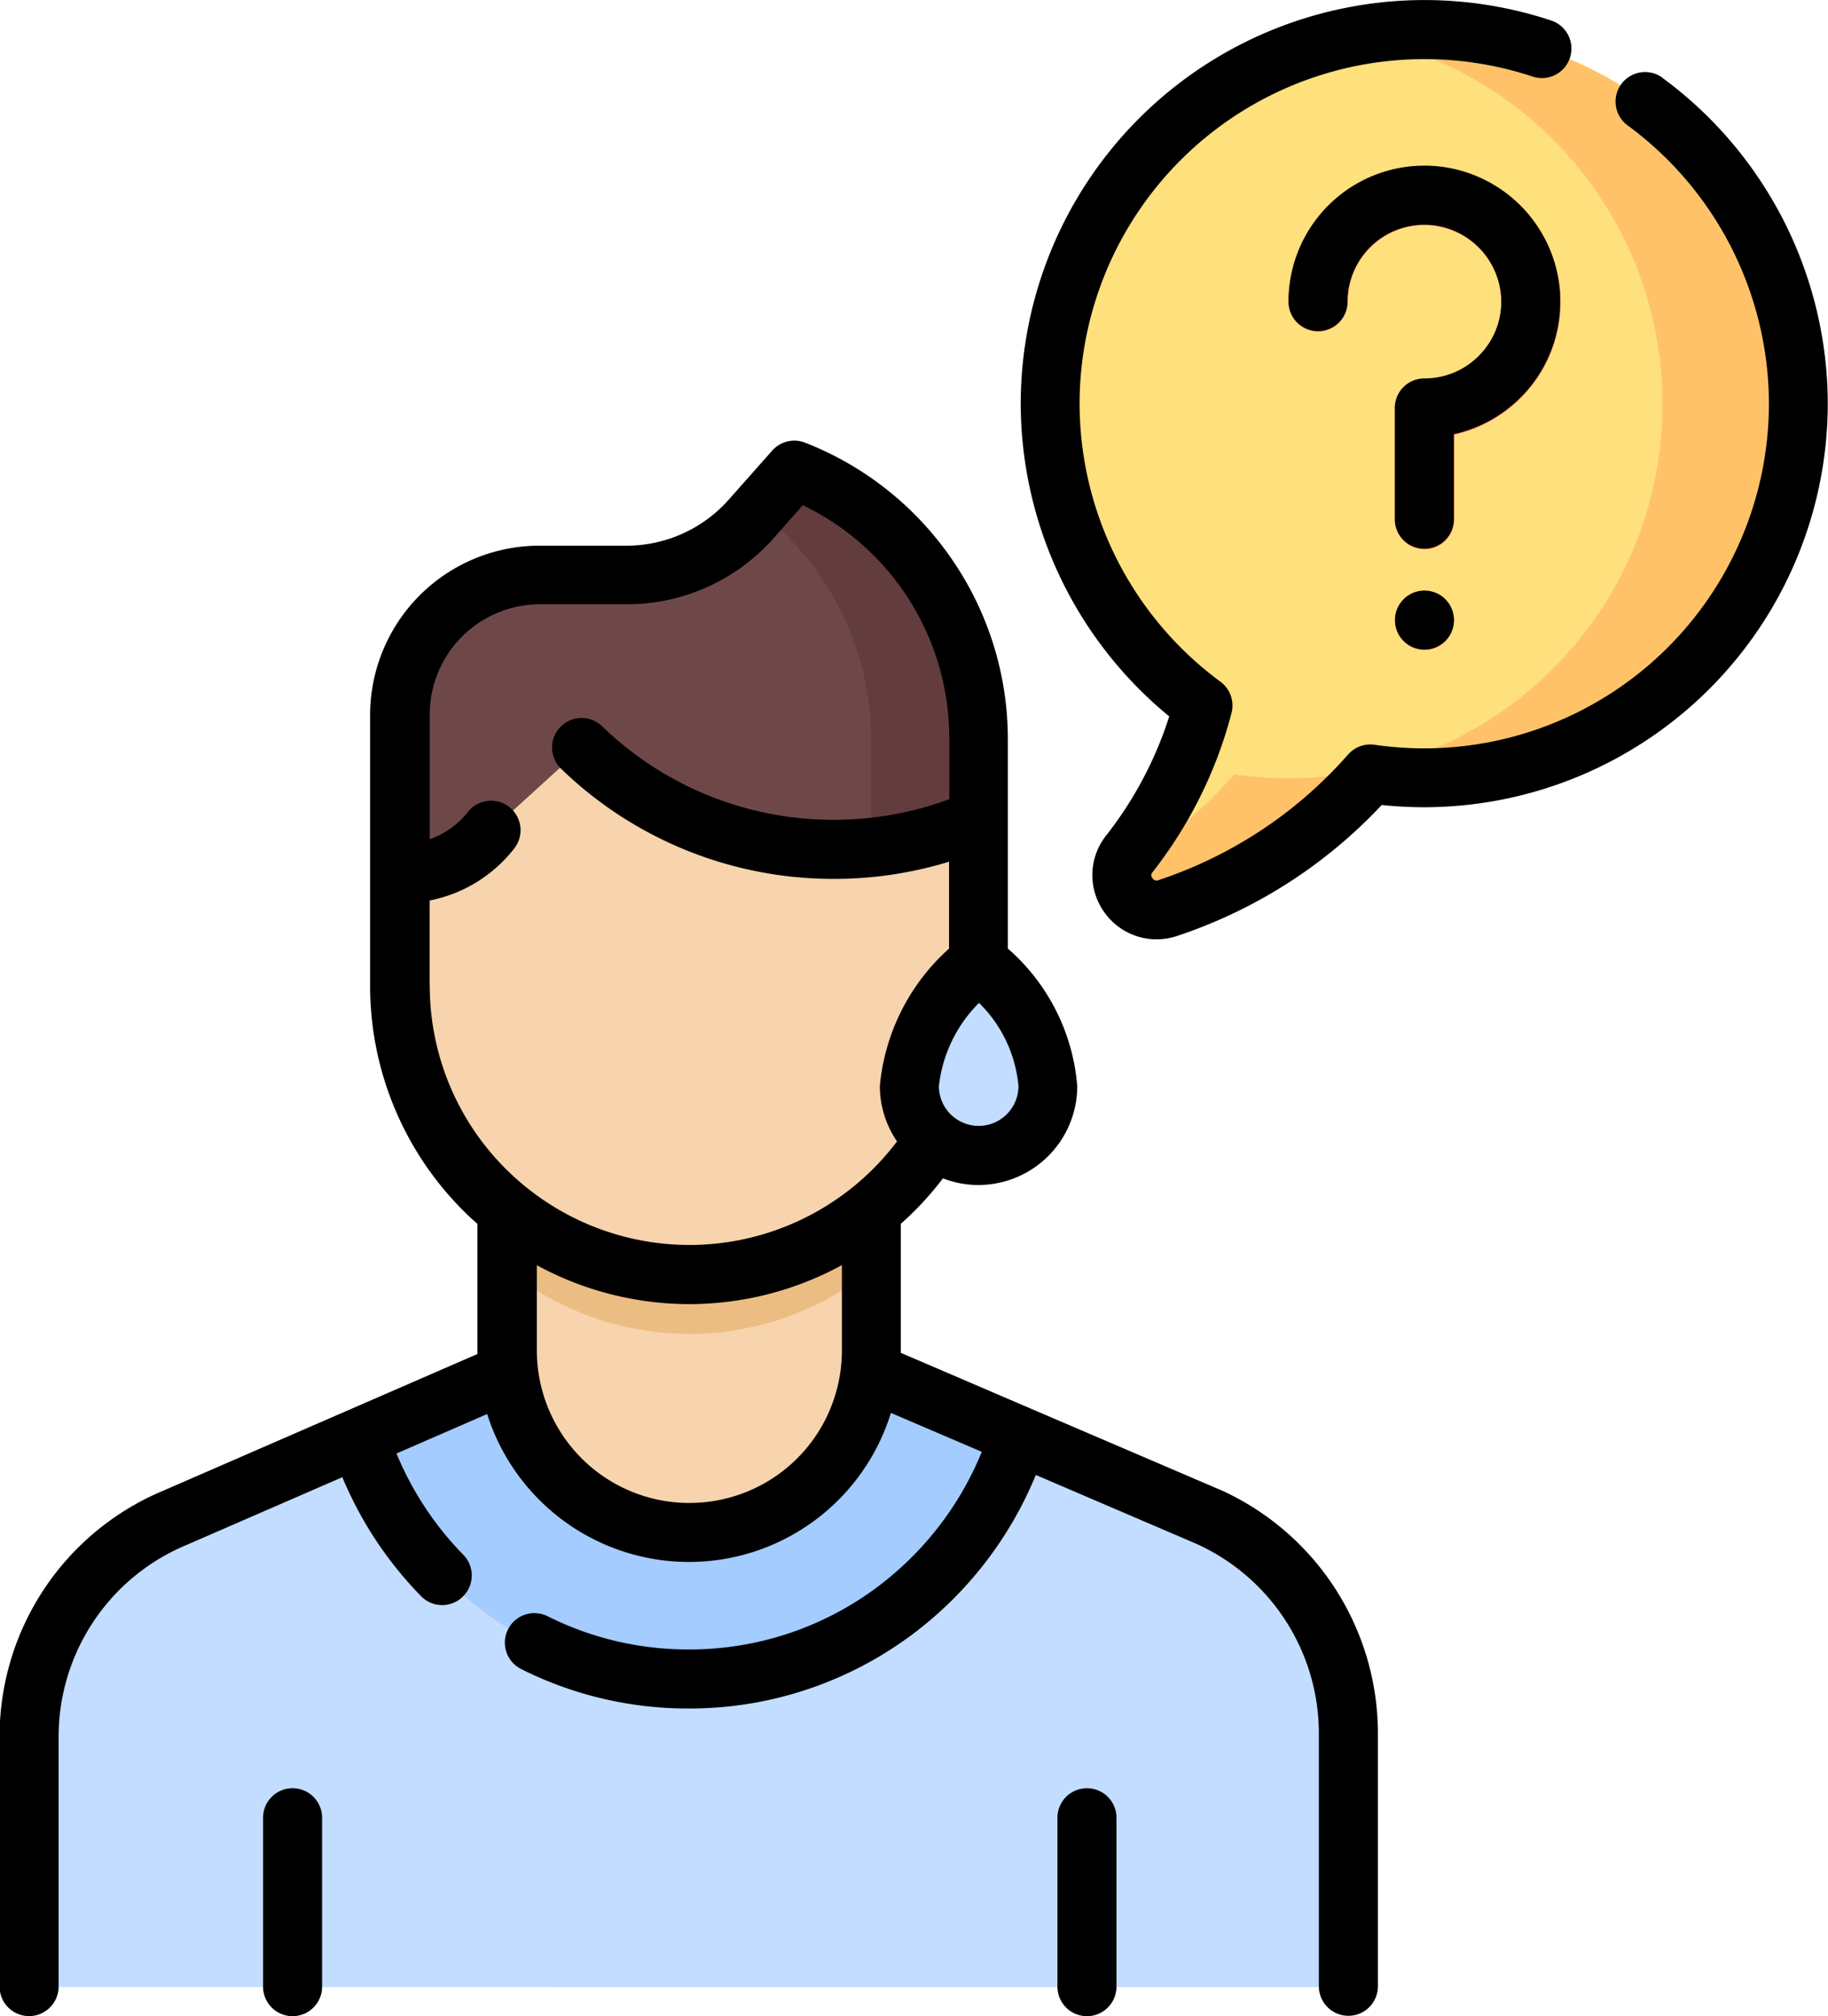 <svg xmlns="http://www.w3.org/2000/svg" width="42.604" height="46.971" viewBox="0 0 42.604 46.971">
  <g id="icon-13" transform="translate(5224.357 1739.138)">
    <g id="Group_164" data-name="Group 164" transform="translate(-5223.669 -1738.441)">
      <g id="Group_155" data-name="Group 155" transform="translate(0 10.264)">
        <g id="Group_148" data-name="Group 148" transform="translate(8.637)">
          <path id="Path_284" data-name="Path 284" d="M-5109.228-1613.386v3.126h-13.483v-3.7a3.255,3.255,0,0,1,3.255-3.255h2.032a3.872,3.872,0,0,0,2.875-1.277l1.038-1.17A6.746,6.746,0,0,1-5109.228-1613.386Z" transform="translate(5122.711 1619.667)" fill="#6e4848"/>
        </g>
        <g id="Group_149" data-name="Group 149" transform="translate(16.997)">
          <path id="Path_285" data-name="Path 285" d="M-5030.75-1619.667l-.84.947a6.731,6.731,0,0,1,2.619,5.333v3.126h2.506v-3.126A6.745,6.745,0,0,0-5030.75-1619.667Z" transform="translate(5031.59 1619.667)" fill="#633c3e"/>
        </g>
        <g id="Group_150" data-name="Group 150" transform="translate(0 19.201)">
          <path id="Path_286" data-name="Path 286" d="M-5216.857-1394.238v-5.815a5.534,5.534,0,0,1,3.388-5.1l11.991-5.214,12.087,5.181a5.535,5.535,0,0,1,3.292,5.06v5.889" transform="translate(5216.857 1410.368)" fill="#c2ddff"/>
        </g>
        <g id="Group_151" data-name="Group 151" transform="translate(7.696 19.201)">
          <path id="Path_287" data-name="Path 287" d="M-5125.289-1401.4a8.058,8.058,0,0,0,7.7-5.67h0l-7.695-3.3-7.683,3.34h0a8.059,8.059,0,0,0,7.682,5.627Z" transform="translate(5132.97 1410.368)" fill="#a4ccff"/>
        </g>
        <g id="Group_152" data-name="Group 152" transform="translate(11.136 17.042)">
          <path id="Path_288" data-name="Path 288" d="M-5091.225-1426.194a4.243,4.243,0,0,1-4.243-4.243v-3.469h8.485v3.469A4.243,4.243,0,0,1-5091.225-1426.194Z" transform="translate(5095.468 1433.906)" fill="#f7d4ad"/>
        </g>
        <g id="Group_153" data-name="Group 153" transform="translate(11.136 17.042)">
          <path id="Path_289" data-name="Path 289" d="M-5095.469-1432.334a6.712,6.712,0,0,0,4.241,1.5,6.712,6.712,0,0,0,4.244-1.5v-1.57h-8.485v1.572Z" transform="translate(5095.469 1433.906)" fill="#ecbd83"/>
        </g>
        <g id="Group_154" data-name="Group 154" transform="translate(8.637 6.474)">
          <path id="Path_290" data-name="Path 290" d="M-5118.483-1549.1a8.438,8.438,0,0,0,5.877,2.372,8.42,8.42,0,0,0,3.2-.627,3.238,3.238,0,0,1,.175,1.187v2.6a6.74,6.74,0,0,1-6.741,6.741,6.74,6.74,0,0,1-6.74-6.741v-2.6a2.659,2.659,0,0,0,1.261-.3,2.655,2.655,0,0,0,.858-.712" transform="translate(5122.711 1549.096)" fill="#f7d4ad"/>
        </g>
      </g>
      <g id="Group_156" data-name="Group 156" transform="translate(23.794 0)">
        <path id="Path_291" data-name="Path 291" d="M-4948.783-1731.545a8.717,8.717,0,0,0-8.717,8.717,8.7,8.7,0,0,0,3.563,7.031,9.5,9.5,0,0,1-.318.991,9.52,9.52,0,0,1-1.4,2.467.807.807,0,0,0,.9,1.262,10.854,10.854,0,0,0,2.835-1.432,10.8,10.8,0,0,0,1.881-1.693,8.8,8.8,0,0,0,1.261.091,8.717,8.717,0,0,0,8.717-8.717,8.717,8.717,0,0,0-8.717-8.717Z" transform="translate(4957.5 1731.545)" fill="#fee07d"/>
      </g>
      <g id="Group_157" data-name="Group 157" transform="translate(25.462 0)">
        <path id="Path_292" data-name="Path 292" d="M-4932.268-1731.545a8.783,8.783,0,0,0-1.583.144,8.719,8.719,0,0,1,7.133,8.573,8.717,8.717,0,0,1-8.717,8.717,8.8,8.8,0,0,1-1.261-.091,10.8,10.8,0,0,1-1.881,1.693c-.238.168-.476.322-.712.462a.811.811,0,0,0,1.044.969,10.838,10.838,0,0,0,2.835-1.432,10.828,10.828,0,0,0,1.881-1.693,8.8,8.8,0,0,0,1.261.091,8.717,8.717,0,0,0,8.717-8.717,8.717,8.717,0,0,0-8.717-8.717Z" transform="translate(4939.316 1731.545)" fill="#ffc269"/>
      </g>
      <g id="Group_158" data-name="Group 158" transform="translate(20.505 21.721)">
        <path id="Path_293" data-name="Path 293" d="M-4990.111-1491.883a1.616,1.616,0,0,1-1.616,1.616,1.616,1.616,0,0,1-1.616-1.616,4.555,4.555,0,0,1,1.616-2.9A4.354,4.354,0,0,1-4990.111-1491.883Z" transform="translate(4993.343 1494.779)" fill="#c2ddff"/>
      </g>
      <g id="Group_163" data-name="Group 163" transform="translate(29.344 3.172)">
        <g id="Group_159" data-name="Group 159" transform="translate(2.479 9.897)">
          <circle id="Ellipse_27" data-name="Ellipse 27" cx="0.688" cy="0.688" r="0.688" fill="#ff6b61"/>
        </g>
        <g id="Group_162" data-name="Group 162">
          <g id="Group_161" data-name="Group 161">
            <g id="Group_160" data-name="Group 160">
              <path id="Path_294" data-name="Path 294" d="M-4893.836-1688.039a.688.688,0,0,1-.688-.688v-2.592a.688.688,0,0,1,.688-.688,1.775,1.775,0,0,0,1.3-.558,1.777,1.777,0,0,0,.49-1.329,1.8,1.8,0,0,0-1.751-1.694h-.037a1.79,1.79,0,0,0-1.774,1.54,1.777,1.777,0,0,0-.018.25.688.688,0,0,1-.688.688.688.688,0,0,1-.688-.688,3.159,3.159,0,0,1,.031-.441,3.17,3.17,0,0,1,3.2-2.725,3.176,3.176,0,0,1,3.1,3,3.142,3.142,0,0,1-.866,2.348,3.183,3.183,0,0,1-1.608.91v1.98a.688.688,0,0,1-.688.688Z" transform="translate(4897.003 1696.965)" fill="#ff6b61"/>
            </g>
          </g>
        </g>
      </g>
    </g>
    <g id="Group_165" data-name="Group 165" transform="translate(-5224.357 -1739.138)">
      <path id="Path_295" data-name="Path 295" d="M-5195.933-1602.821l-4.387-1.88-.012-.005-3.03-1.3c0-.018,0-.037,0-.055v-2.951a7.41,7.41,0,0,0,.982-1.059,2.286,2.286,0,0,0,.83.155,2.306,2.306,0,0,0,2.3-2.3,4.755,4.755,0,0,0-1.618-3.209l0-4.864a7.384,7.384,0,0,0-1.325-4.235,7.421,7.421,0,0,0-3.4-2.686.688.688,0,0,0-.766.184l-1.034,1.166a3.186,3.186,0,0,1-2.362,1.05h-2.033a3.948,3.948,0,0,0-3.943,3.943v3.7h0v2.6a7.4,7.4,0,0,0,2.5,5.557v2.949c0,.027,0,.055,0,.083l-3.027,1.316h0l-4.3,1.87a6.208,6.208,0,0,0-3.809,5.735v5.815a.688.688,0,0,0,.688.688.688.688,0,0,0,.688-.688v-5.815a4.838,4.838,0,0,1,2.974-4.47l3.639-1.582a8.788,8.788,0,0,0,1.837,2.774.685.685,0,0,0,.491.206.687.687,0,0,0,.482-.2.688.688,0,0,0,.009-.973,7.412,7.412,0,0,1-1.557-2.359l2.113-.919a4.937,4.937,0,0,0,4.7,3.446,4.928,4.928,0,0,0,4.71-3.473l2.118.907a7.445,7.445,0,0,1-2.419,3.138,7.3,7.3,0,0,1-4.411,1.466,7.288,7.288,0,0,1-3.29-.774.689.689,0,0,0-.923.308.688.688,0,0,0,.308.923,8.65,8.65,0,0,0,3.9.919,8.671,8.671,0,0,0,5.236-1.741,8.831,8.831,0,0,0,2.858-3.7l3.714,1.592a4.848,4.848,0,0,1,2.883,4.43v5.89a.688.688,0,0,0,.688.688.688.688,0,0,0,.688-.688v-5.89a6.227,6.227,0,0,0-3.709-5.692Zm-4.687-9.4a.929.929,0,0,1-.928.928.928.928,0,0,1-.927-.928,3.251,3.251,0,0,1,.935-1.938A3.1,3.1,0,0,1-5200.62-1612.217Zm-13.724-2.348v-1.975a3.323,3.323,0,0,0,.89-.311,3.316,3.316,0,0,0,1.081-.9.688.688,0,0,0-.113-.966.688.688,0,0,0-.966.113,1.95,1.95,0,0,1-.636.527,1.908,1.908,0,0,1-.254.109v-2.906a2.57,2.57,0,0,1,2.567-2.567h2.033a4.568,4.568,0,0,0,3.388-1.509l.707-.8a6.017,6.017,0,0,1,3.414,5.45v1.4a7.723,7.723,0,0,1-2.692.48,7.744,7.744,0,0,1-5.4-2.18.688.688,0,0,0-.973.018.689.689,0,0,0,.018.973,9.116,9.116,0,0,0,6.354,2.565,9.113,9.113,0,0,0,2.688-.4c0,.048,0,2.024,0,2.024a4.9,4.9,0,0,0-1.613,3.2,2.288,2.288,0,0,0,.4,1.292,6.019,6.019,0,0,1-1.027,1.063,6.064,6.064,0,0,1-3.81,1.35,6.061,6.061,0,0,1-3.809-1.348,6.028,6.028,0,0,1-2.244-4.7Zm6.054,12.061a3.556,3.556,0,0,1-3.528-3.118,3.528,3.528,0,0,1-.027-.437v-1.984a7.451,7.451,0,0,0,3.554.906,7.45,7.45,0,0,0,3.556-.908v1.985a3.632,3.632,0,0,1-.025.417,3.55,3.55,0,0,1-3.529,3.138Z" transform="translate(5224.357 1637.523)"/>
      <path id="Path_296" data-name="Path 296" d="M-5156.835-1285.034a.688.688,0,0,0-.688.688v3.935a.688.688,0,0,0,.688.688.688.688,0,0,0,.688-.688v-3.935A.688.688,0,0,0-5156.835-1285.034Z" transform="translate(5163.654 1326.694)"/>
      <path id="Path_297" data-name="Path 297" d="M-4955.034-1285.034a.688.688,0,0,0-.688.688v3.935a.688.688,0,0,0,.688.688.688.688,0,0,0,.688-.688v-3.935A.688.688,0,0,0-4955.034-1285.034Z" transform="translate(4980.367 1326.694)"/>
      <path id="Path_298" data-name="Path 298" d="M-4950.045-1737.327a.688.688,0,0,0-.961.149.688.688,0,0,0,.149.962,8.063,8.063,0,0,1,3.292,6.484,8.038,8.038,0,0,1-8.029,8.029,8.134,8.134,0,0,1-1.162-.084.688.688,0,0,0-.616.226,10.166,10.166,0,0,1-1.762,1.586,10.173,10.173,0,0,1-2.656,1.341.111.111,0,0,1-.141-.045.1.1,0,0,1,0-.139,10.224,10.224,0,0,0,1.5-2.645,10.129,10.129,0,0,0,.341-1.064.688.688,0,0,0-.258-.729,8.064,8.064,0,0,1-3.283-6.476,8.038,8.038,0,0,1,8.028-8.029,8.02,8.02,0,0,1,2.531.407.687.687,0,0,0,.869-.436.688.688,0,0,0-.436-.87,9.389,9.389,0,0,0-2.964-.477,9.416,9.416,0,0,0-9.4,9.4,9.448,9.448,0,0,0,3.461,7.288c-.052.166-.109.329-.17.487a8.832,8.832,0,0,1-1.3,2.289,1.483,1.483,0,0,0-.047,1.781,1.489,1.489,0,0,0,1.221.637,1.522,1.522,0,0,0,.48-.078,11.534,11.534,0,0,0,3.015-1.523,11.525,11.525,0,0,0,1.754-1.528,9.507,9.507,0,0,0,.991.052,9.416,9.416,0,0,0,9.405-9.4,9.443,9.443,0,0,0-3.856-7.594Z" transform="translate(4988.792 1739.138)"/>
      <circle id="Ellipse_28" data-name="Ellipse 28" cx="0.688" cy="0.688" r="0.688" transform="translate(32.511 13.758)"/>
      <path id="Path_299" data-name="Path 299" d="M-4890.674-1694.061a3.176,3.176,0,0,0-3.1-3h-.065a3.167,3.167,0,0,0-3.136,2.726,3.162,3.162,0,0,0-.031.441.688.688,0,0,0,.688.688.688.688,0,0,0,.688-.688,1.784,1.784,0,0,1,.018-.251,1.791,1.791,0,0,1,1.811-1.54,1.8,1.8,0,0,1,1.751,1.694,1.776,1.776,0,0,1-.49,1.329,1.775,1.775,0,0,1-1.3.558.688.688,0,0,0-.688.688v2.592a.688.688,0,0,0,.688.688.688.688,0,0,0,.688-.688v-1.981a3.182,3.182,0,0,0,1.608-.91,3.142,3.142,0,0,0,.866-2.348Z" transform="translate(4927.036 1700.92)"/>
    </g>
  </g>
</svg>
